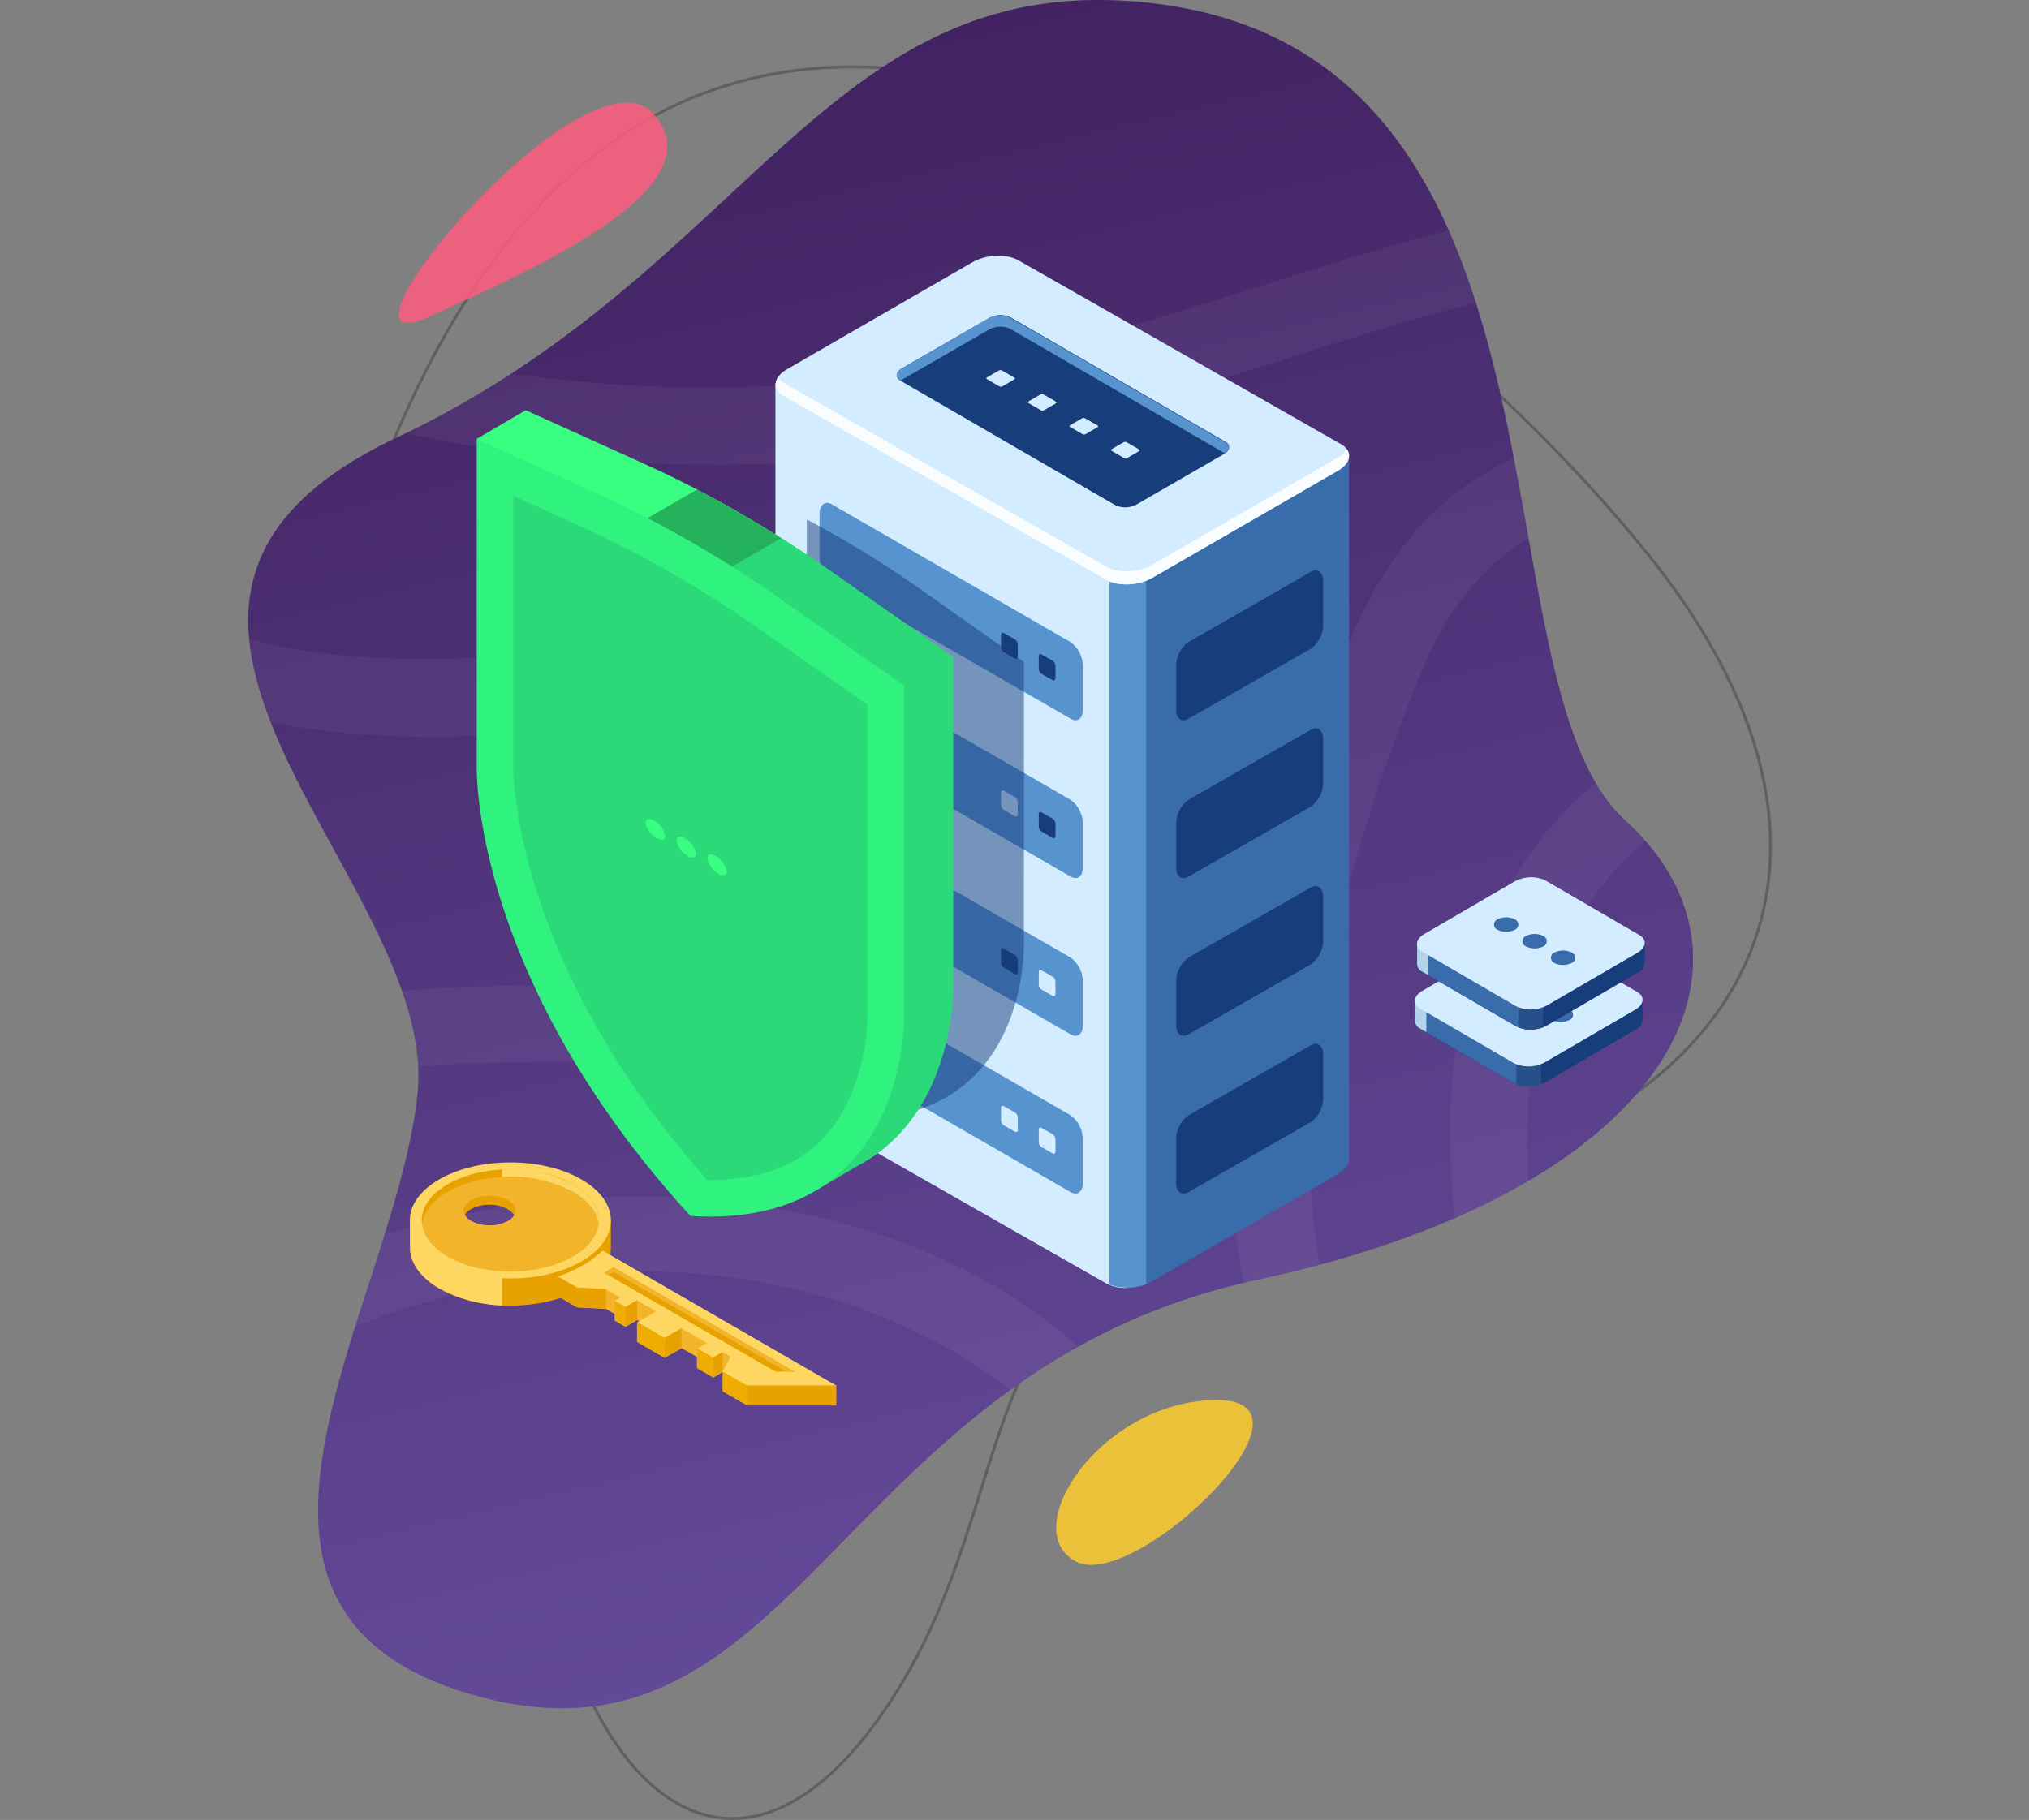<svg xmlns="http://www.w3.org/2000/svg" xmlns:xlink="http://www.w3.org/1999/xlink" viewBox="0 0 358.48 321.62"><rect x="0" y="0" width="358.48" height="321.62" fill="#808080" stroke="none"/><defs><style>.cls-1,.cls-3{fill:none;}.cls-2{isolation:isolate;}.cls-3{stroke:#000;stroke-miterlimit:10;stroke-width:0.51px;opacity:0.25;}.cls-4{fill:url(#linear-gradient);}.cls-5{opacity:0.05;mix-blend-mode:overlay;}.cls-6{clip-path:url(#clip-path);}.cls-7{fill:#fff;}.cls-8{fill:#ff5c7d;}.cls-8,.cls-9{opacity:0.85;}.cls-9{fill:#ffcd2e;}.cls-10{fill:#396caa;}.cls-11{fill:#d4ecff;}.cls-12{fill:#5793ce;}.cls-13{fill:#fafdff;}.cls-14,.cls-15{fill:#173d7a;}.cls-15{opacity:0.5;}.cls-16{fill:#2bd978;}.cls-17{fill:#39ff80;}.cls-18{fill:#24b25d;}.cls-19{fill:#30f27e;}.cls-20{fill:#e8a200;}.cls-21{fill:#fdd762;}.cls-22{fill:#f2b42a;}.cls-23{fill:#eead00;}.cls-24{fill:#b2d3ea;}.cls-25{fill:#274f89;}</style><linearGradient id="linear-gradient" x1="207.39" y1="344.48" x2="112.67" y2="-55.4" gradientUnits="userSpaceOnUse"><stop offset="0.01" stop-color="#6a52a4"/><stop offset="1" stop-color="#391854"/></linearGradient><clipPath id="clip-path"><path class="cls-1" d="M298.54,175.34a31.3,31.3,0,0,1-.88,3.4c-6,18.9-30.56,37.75-75.63,47.46q-2.31.49-4.52,1.06c-64.83,16.59-76.25,77.72-121.64,74.5A58.4,58.4,0,0,1,85.36,300c-9.56-2.48-16.29-6.16-20.85-10.74a27.58,27.58,0,0,1-7.6-14.58c-4.22-21.51,11.56-51.23,16-75.5.39-2.11.69-4.17.88-6.19,3.62-37.6-66.53-86-3.62-115.7S146.23-6.33,203.9.61c58.22,7,60.59,70,69.45,111.88,3,14.27,6.78,26.09,13.76,32.44C296.79,153.75,300.73,164.46,298.54,175.34Z"/></clipPath></defs><title>data_treatment</title><g class="cls-2"><g id="Layer_2" data-name="Layer 2"><g id="OBJECTS"><path class="cls-3" d="M56.92,116.72c6,42.29,36,76.47,37.24,134.5s31.76,93.28,61,52.61,10.24-86.23,78.58-92.2,105.21-54.15,57.49-113.58S103.56-70.93,56.92,116.72Z"/><path class="cls-4" d="M298.54,175.34a31.3,31.3,0,0,1-.88,3.4c-6,18.9-30.56,37.75-75.63,47.46q-2.31.49-4.52,1.06c-64.83,16.59-76.25,77.72-121.64,74.5A58.4,58.4,0,0,1,85.36,300c-9.56-2.48-16.29-6.16-20.85-10.74a27.58,27.58,0,0,1-7.6-14.58c-4.22-21.51,11.56-51.23,16-75.5.39-2.11.69-4.17.88-6.19,3.62-37.6-66.53-86-3.62-115.7S146.23-6.33,203.9.61c58.22,7,60.59,70,69.45,111.88,3,14.27,6.78,26.09,13.76,32.44C296.79,153.75,300.73,164.46,298.54,175.34Z"/><g class="cls-5"><g class="cls-6"><path class="cls-7" d="M22.5,61.53a270.6,270.6,0,0,0,147.58,17c26-4.26,50.63-13.45,75.8-20.9,25-7.4,52.25-13.54,78.23-7.77,10,2.23,25.26,9.71,19.76,22.58-5.23,12.25-21,14.49-32.47,16.51-8.66,1.52-5,14.72,3.64,13.2,12.35-2.17,25.46-5,34.56-14.33C358.2,79,361.4,66.09,355.39,54.9,349.25,43.49,336.62,38.18,324.48,36c-14.35-2.59-28.86-2.35-43.27-.39-29,4-56.3,14.92-84.36,22.84a260.71,260.71,0,0,1-80.34,9.88,258.58,258.58,0,0,1-90.38-20c-3.44-1.44-7.49,1.55-8.42,4.78-1.13,3.93,1.39,7,4.78,8.42Z"/><path class="cls-7" d="M5.81,107c20.78,19.85,50.35,24.14,78,23,16.75-.69,33.4-3,50.18-3.26,13-.22,30.09-.23,38.53,11.55,8.57,12-2,22.25-12.77,27.28-12.93,6.06-27.58,7.62-41.68,8.16-28.41,1.09-58.2-1.82-84.69,10.69C19.49,191,8.18,202.06,3.15,216.74c-5.3,15.45-3.07,32.5.45,48.07,1.94,8.59,15.15,5,13.2-3.64-3-13.47-5.12-28.25-.19-41.55,4.74-12.78,16.7-21.23,29.15-25.61,28-9.85,58.33-4.32,87.27-7.68,13.81-1.6,28.38-4.77,40.14-12.58,11.34-7.54,19.49-20.25,15.08-34.18-10.12-32-52.55-27.25-78.4-25.13C78.38,117,40.48,121.15,15.5,97.3,9.12,91.21-.57,100.88,5.81,107Z"/><path class="cls-7" d="M16.08,265.14C53.54,226.59,119,211.32,167.39,238.22c12.9,7.17,24.22,17.7,29,32,2.78,8.31,16,4.75,13.2-3.64-10-29.75-39.9-46.52-69.17-52.39-30.61-6.14-62.52-1.94-90.88,10.91A142.25,142.25,0,0,0,6.39,255.45c-6.15,6.32,3.53,16,9.68,9.68Z"/><path class="cls-7" d="M244.84,258.36c-14.93-29.21-17-61.77-8.94-93.28a361.36,361.36,0,0,1,15.17-46.22c5.68-13.94,14.7-23.66,29.15-28.46,11.2-3.71,38.12-11.29,42.87,5.24,2.43,8.45,15.65,4.86,13.2-3.64-5.49-19.07-26.33-21.49-43-18.77s-33.87,8.66-44.68,22.41c-11.13,14.15-16,33.41-21.39,50.3-6,18.86-10.39,38.38-9.89,58.28A142.09,142.09,0,0,0,233,265.27c4,7.85,15.83.93,11.82-6.91Z"/><path class="cls-7" d="M312.74,125.74c-23.5,1.88-41.72,18.36-50.33,39.7-9.9,24.56-6.27,51.65-.9,76.8,1.84,8.61,15,5,13.2-3.64-4.53-21.24-7.8-43.62-.86-64.72,5.67-17.25,19.9-32.92,38.88-34.44,8.72-.7,8.8-14.4,0-13.69Z"/></g></g><path class="cls-8" d="M75.91,55.93c15.42-7.17,51.52-22.19,39.59-35.75S54.21,66,75.91,55.93Z"/><path class="cls-9" d="M214,247.42c-20.06.87-34.35,23.14-23.86,28.56S236.64,246.44,214,247.42Z"/><path class="cls-10" d="M238.34,204.7h0v-124L189,67.76,180,62.52c-2.08-1.2-5.73-1.05-8.13.34l-8.47,4.89H137l7.79,119.73a2.36,2.36,0,0,0,1.4,2.18l49.21,37.13c2.08,1.2,5.73,1.05,8.13-.34l32.79-18.93C237.75,206.7,238.42,205.67,238.34,204.7Z"/><path class="cls-11" d="M176.18,61.71a9.38,9.38,0,0,0-4.36,1.14l-8.47,4.89H137V192.1a2.36,2.36,0,0,0,1.4,2.18l57,32.5a7.36,7.36,0,0,0,3.77.81l.59-125.14Z"/><path class="cls-12" d="M196,227a9.27,9.27,0,0,0,6.5-.07V101H196Z"/><path class="cls-11" d="M195.44,102.46l-57-32.5c-2.08-1.2-1.82-3.31.58-4.69l32.79-18.93c2.41-1.39,6-1.54,8.13-.34l57,32.5c2.08,1.2,1.82,3.31-.58,4.69l-32.79,18.93C201.16,103.51,197.52,103.66,195.44,102.46Z"/><path class="cls-13" d="M236.36,80.88,203.57,99.81c-2.41,1.39-6,1.54-8.13.34l-57-32.5a3.14,3.14,0,0,1-1-.92c-.72,1.15-.39,2.4,1,3.23l57,32.5c2.08,1.2,5.73,1.05,8.13-.34l32.79-18.93c1.87-1.08,2.44-2.59,1.62-3.77A4.55,4.55,0,0,1,236.36,80.88Z"/><path class="cls-14" d="M197.05,89.28l-37.95-22c-1-.56-.85-1.55.27-2.2l15.35-8.86a4.23,4.23,0,0,1,3.81-.16l37.95,22c1,.56.85,1.55-.27,2.2l-15.35,8.86A4.23,4.23,0,0,1,197.05,89.28Z"/><path class="cls-11" d="M176.56,68.28,174.37,67c-.13-.08-.12-.21,0-.3l2.12-1.23a.59.59,0,0,1,.53,0l2.2,1.27c.13.08.12.21,0,.3l-2.12,1.23A.59.59,0,0,1,176.56,68.28Z"/><path class="cls-11" d="M183.91,72.5l-2.2-1.27c-.13-.08-.12-.21,0-.3l2.12-1.23a.59.59,0,0,1,.53,0l2.2,1.27c.13.08.12.21,0,.3l-2.12,1.23A.59.59,0,0,1,183.91,72.5Z"/><path class="cls-11" d="M191.26,76.72l-2.2-1.27c-.13-.08-.12-.21,0-.3l2.12-1.23a.59.59,0,0,1,.53,0l2.2,1.27c.13.08.12.21,0,.3l-2.12,1.23A.59.59,0,0,1,191.26,76.72Z"/><path class="cls-11" d="M198.6,80.95l-2.2-1.27c-.13-.08-.12-.21,0-.3l2.12-1.23a.59.59,0,0,1,.53,0l2.2,1.27c.13.08.12.21,0,.3l-2.12,1.23A.59.59,0,0,1,198.6,80.95Z"/><path class="cls-12" d="M159.1,67.29l0,0,.23-.16,15.35-8.86a4.23,4.23,0,0,1,3.81-.16l37.9,22c.9-.64.95-1.52,0-2l-37.95-22a4.23,4.23,0,0,0-3.81.16l-15.35,8.86C158.25,65.74,158.13,66.73,159.1,67.29Z"/><path class="cls-12" d="M189.14,127,147,102.71a5.26,5.26,0,0,1-2.2-4.2V90.8c0-1.62,1-2.36,2.2-1.66l42.11,24.31a5.26,5.26,0,0,1,2.2,4.2v7.72C191.34,127,190.36,127.73,189.14,127Z"/><path class="cls-14" d="M186,120.21l-2-1.14a1.15,1.15,0,0,1-.48-.92V116c0-.35.21-.52.48-.36l2,1.14a1.15,1.15,0,0,1,.48.92v2.11C186.44,120.2,186.22,120.36,186,120.21Z"/><path class="cls-14" d="M179.34,116.39l-2-1.14a1.15,1.15,0,0,1-.48-.92v-2.11c0-.35.21-.52.48-.36l2,1.14a1.15,1.15,0,0,1,.48.92V116C179.82,116.38,179.6,116.54,179.34,116.39Z"/><path class="cls-12" d="M189.14,154.9,147,130.59a5.26,5.26,0,0,1-2.2-4.2v-7.72c0-1.62,1-2.36,2.2-1.66l42.11,24.31a5.26,5.26,0,0,1,2.2,4.2v7.72C191.34,154.86,190.36,155.61,189.14,154.9Z"/><path class="cls-14" d="M186,148.08l-2-1.14a1.15,1.15,0,0,1-.48-.92v-2.11c0-.35.21-.52.48-.36l2,1.14a1.15,1.15,0,0,1,.48.92v2.11C186.44,148.07,186.22,148.24,186,148.08Z"/><path class="cls-11" d="M179.34,144.26l-2-1.14a1.15,1.15,0,0,1-.48-.92v-2.11c0-.35.21-.52.48-.36l2,1.14a1.15,1.15,0,0,1,.48.92v2.11C179.82,144.25,179.6,144.42,179.34,144.26Z"/><path class="cls-12" d="M189.14,182.78,147,158.47a5.26,5.26,0,0,1-2.2-4.2v-7.72c0-1.62,1-2.36,2.2-1.66l42.11,24.31a5.26,5.26,0,0,1,2.2,4.2v7.72C191.34,182.74,190.36,183.48,189.14,182.78Z"/><path class="cls-11" d="M186,176l-2-1.14a1.15,1.15,0,0,1-.48-.92v-2.11c0-.35.21-.52.48-.36l2,1.14a1.15,1.15,0,0,1,.48.92v2.11C186.44,176,186.22,176.11,186,176Z"/><path class="cls-14" d="M179.34,172.14l-2-1.14a1.15,1.15,0,0,1-.48-.92V168c0-.35.21-.52.48-.36l2,1.14a1.15,1.15,0,0,1,.48.92v2.11C179.82,172.13,179.6,172.29,179.34,172.14Z"/><path class="cls-12" d="M189.14,210.66,147,186.34a5.26,5.26,0,0,1-2.2-4.2v-7.72c0-1.62,1-2.36,2.2-1.66l42.11,24.31a5.26,5.26,0,0,1,2.2,4.2V209C191.34,210.61,190.36,211.36,189.14,210.66Z"/><path class="cls-11" d="M186,203.84l-2-1.14a1.15,1.15,0,0,1-.48-.92v-2.11c0-.35.21-.52.48-.36l2,1.14a1.15,1.15,0,0,1,.48.92v2.11C186.44,203.83,186.22,204,186,203.84Z"/><path class="cls-11" d="M179.34,200l-2-1.14a1.15,1.15,0,0,1-.48-.92v-2.11c0-.35.21-.52.48-.36l2,1.14a1.15,1.15,0,0,1,.48.92v2.11C179.82,200,179.6,200.17,179.34,200Z"/><path class="cls-14" d="M210,127l21.57-12.35a5.26,5.26,0,0,0,2.2-4.2v-7.72c0-1.62-1-2.36-2.2-1.66L210,113.45a5.26,5.26,0,0,0-2.2,4.2v7.72C207.77,127,208.76,127.73,210,127Z"/><path class="cls-14" d="M210,154.9l21.57-12.35a5.26,5.26,0,0,0,2.2-4.2v-7.72c0-1.62-1-2.36-2.2-1.66L210,141.33a5.26,5.26,0,0,0-2.2,4.2v7.72C207.77,154.86,208.76,155.61,210,154.9Z"/><path class="cls-14" d="M210,182.78l21.57-12.35a5.26,5.26,0,0,0,2.2-4.2v-7.72c0-1.62-1-2.36-2.2-1.66L210,169.2a5.26,5.26,0,0,0-2.2,4.2v7.72C207.77,182.74,208.76,183.48,210,182.78Z"/><path class="cls-14" d="M210,210.66l21.57-12.35a5.26,5.26,0,0,0,2.2-4.2v-7.72c0-1.62-1-2.36-2.2-1.66L210,197.08a5.26,5.26,0,0,0-2.2,4.2V209C207.77,210.61,208.76,211.36,210,210.66Z"/><path class="cls-15" d="M180.91,117l-18.47-13a183.34,183.34,0,0,0-19.89-12.19v95.07a2,2,0,0,0,1.2,1.88l14.6,8.33c23.35-4.35,22.55-30.36,22.55-30.36Z"/><path class="cls-16" d="M168.42,173.94V116.11L147,101.06a203.42,203.42,0,0,0-32.6-18.82L92.89,72.51l-8.67,5.07,9.59,7V129.8s-1.18,36.9,37.76,79.48a45.72,45.72,0,0,0,13.12-.94l-.65,2.1,7.62-4.49q1-.53,1.9-1.11l.11-.06h0C169.06,194.83,168.42,173.94,168.42,173.94Z"/><path class="cls-17" d="M130.61,90.62q-8.14-4.7-16.25-8.38L92.89,72.51l-8.67,5.07,9.59,7v27.33Z"/><path class="cls-18" d="M123.14,86.52,105,97l14.9,8.6L138,95.12Q130.59,90.41,123.14,86.52Z"/><path class="cls-19" d="M159.75,179V121.18l-21.46-15.05a203.41,203.41,0,0,0-32.6-18.82L84.23,77.58v57.83s-1.18,36.9,37.76,79.48C160.93,217.27,159.75,179,159.75,179Z"/><path class="cls-16" d="M144.79,201.8c-4.68,4.55-11.35,6.81-19.83,6.73-34.63-39-34.27-72.6-34.27-72.91v-48L103,93.21a197.29,197.29,0,0,1,31.55,18.22l18.71,13.12v54.66C153.29,179.35,153.47,193.38,144.79,201.8Z"/><path class="cls-17" d="M125,151.87a4.19,4.19,0,0,0,1.93,2.54c.94.54,1.59.28,1.47-.58a4.19,4.19,0,0,0-1.93-2.54C125.53,150.75,124.87,151,125,151.87Z"/><path class="cls-17" d="M119.55,148.72a4.19,4.19,0,0,0,1.93,2.54c.94.54,1.59.28,1.47-.58a4.19,4.19,0,0,0-1.93-2.54C120.07,147.6,119.42,147.86,119.55,148.72Z"/><path class="cls-17" d="M114.09,145.57a4.19,4.19,0,0,0,1.93,2.54c.94.54,1.59.28,1.47-.58a4.19,4.19,0,0,0-1.93-2.54C114.62,144.45,114,144.71,114.09,145.57Z"/><path class="cls-20" d="M107.92,220.47v-4.8l-1.41.8a12.19,12.19,0,0,0-3.79-3.24c-6.93-4-18.17-4-25.11,0a11.58,11.58,0,0,0-4.17,3.8l-1-1.36v4.8c0,2.63,1.73,5.25,5.2,7.26,6.93,4,18.17,4,25.11,0C106.2,225.72,107.93,223.1,107.92,220.47Zm-18.24-3.13a7.14,7.14,0,0,1-6.46,0c-1.78-1-1.78-2.7,0-3.73a7.14,7.14,0,0,1,6.46,0C91.46,214.64,91.46,216.31,89.68,217.34Z"/><path class="cls-21" d="M88.68,224.25,81,220.48,74.21,216a8.76,8.76,0,0,0-.76,1l-1-1.36v4.8c0,2.63,1.73,5.25,5.2,7.26a24.9,24.9,0,0,0,11.07,3Z"/><path class="cls-21" d="M102.72,208.42c-6.93-4-18.17-4-25.11,0s-6.93,10.49,0,14.5,18.17,4,25.11,0S109.66,212.42,102.72,208.42Zm-13,7.38a7.14,7.14,0,0,1-6.46,0c-1.78-1-1.78-2.7,0-3.73a7.14,7.14,0,0,1,6.46,0C91.52,213.11,91.52,214.78,89.74,215.81Z"/><path class="cls-20" d="M93.22,211H83.59a24.66,24.66,0,0,0-2.56.74v8.17h12.2Zm-3.54,6.39a7.14,7.14,0,0,1-6.46,0c-1.78-1-1.78-2.7,0-3.73a7.14,7.14,0,0,1,6.46,0C91.46,214.64,91.46,216.31,89.68,217.34Z"/><path class="cls-22" d="M101.24,209.28c-6.11-3.53-16-3.53-22.13,0s-6.11,9.25,0,12.78,16,3.53,22.13,0S107.35,212.81,101.24,209.28Zm-11.5,6.53a7.14,7.14,0,0,1-6.46,0c-1.78-1-1.78-2.7,0-3.73a7.14,7.14,0,0,1,6.46,0C91.52,213.11,91.52,214.78,89.74,215.81Z"/><path class="cls-20" d="M79.11,210.61c6.11-3.53,16-3.53,22.13,0,2.76,1.6,4.27,3.64,4.54,5.73.32-2.53-1.19-5.12-4.54-7.05-6.11-3.53-16-3.53-22.13,0-3.35,1.93-4.86,4.52-4.54,7.05C74.83,214.24,76.34,212.2,79.11,210.61Z"/><path class="cls-22" d="M106.47,224.47a16.66,16.66,0,0,1-3.44,2.58,24.53,24.53,0,0,1-4.47,2l3.39,2,5.11.26,2.53,1.46-1,.6,1.92,1.11,2.07-1.19,3.35,1.93-3.36,1.94,2.47,1.43,2.4,1.38,3-1.72,4.43,2.56-1.69,1,2.84,1.64,1.69-1,1.33.77-1.34,2.67,4.3,2.48h15.81Z"/><path class="cls-21" d="M106.47,221a16.66,16.66,0,0,1-3.44,2.58,24.53,24.53,0,0,1-4.47,2l3.39,2,5.11.26,2.53,1.46-1,.6,1.92,1.11,2.07-1.19,3.35,1.93-3.36,1.94,2.47,1.43,2.4,1.38,3-1.72,4.43,2.56-1.69,1,2.84,1.64,1.69-1,1.33.77-1.34,2.67,4.3,2.48h15.81Z"/><rect class="cls-20" x="131.96" y="244.84" width="15.81" height="3.47"/><polygon class="cls-20" points="125.97 243.36 125.97 239.89 127.66 238.92 127.66 242.39 125.97 243.36"/><polygon class="cls-23" points="123.13 238.25 123.13 241.72 125.97 243.36 125.97 239.89 123.13 238.25"/><polygon class="cls-20" points="120.39 234.72 120.39 238.19 117.41 239.91 117.41 236.44 120.39 234.72"/><polygon class="cls-23" points="112.54 233.63 112.54 237.1 117.41 239.91 117.41 236.44 112.54 233.63"/><polygon class="cls-23" points="127.66 242.39 127.65 245.83 131.96 248.31 131.96 244.84 127.66 242.39"/><polygon class="cls-23" points="110.49 230.95 110.49 234.42 108.57 233.32 108.57 229.85 110.49 230.95"/><polygon class="cls-20" points="101.96 227.53 101.96 231 107.08 231.26 107.08 227.79 101.96 227.53"/><polygon class="cls-20" points="136.97 242.39 106.75 224.92 108.42 223.95 140.32 242.38 136.97 242.39"/><polygon class="cls-22" points="108.42 224.79 138.87 242.38 140.32 242.38 108.42 223.95 106.75 224.92 107.47 225.34 108.42 224.79"/><polygon class="cls-20" points="101.96 231 101.96 227.53 98.57 225.57 98.57 229.04 101.96 231"/><polygon class="cls-20" points="112.56 229.76 112.56 233.23 110.49 234.42 110.49 230.95 112.56 229.76"/><path class="cls-21" d="M101.24,209.28a23.29,23.29,0,0,0-12.55-2.61V208a23.29,23.29,0,0,1,12.55,2.61c2.76,1.6,4.27,3.64,4.54,5.73C106.09,213.8,104.58,211.21,101.24,209.28Z"/><path class="cls-14" d="M290.2,180.1h0v-3.33H272.63a6.08,6.08,0,0,0-5.47.23l.52-.22H250v3.56a1.59,1.59,0,0,0,.94,1.47l16.63,9.67a6.08,6.08,0,0,0,5.47-.23L288.87,182A2.17,2.17,0,0,0,290.2,180.1Z"/><path class="cls-10" d="M270.09,176.21a6.31,6.31,0,0,0-2.93.77l.52-.22H250v3.56a1.59,1.59,0,0,0,.94,1.47l16.63,9.67a5,5,0,0,0,2.54.54Z"/><path class="cls-24" d="M252,176.76h-2v3.56a1.59,1.59,0,0,0,.94,1.47l1.06.61Z"/><path class="cls-25" d="M267.9,191.62a6.24,6.24,0,0,0,4.38,0v-4.65H267.9Z"/><path class="cls-11" d="M267.55,187.92l-16.63-9.67c-1.4-.81-1.23-2.23.39-3.16l15.85-9.23a6.08,6.08,0,0,1,5.47-.23l16.63,9.67c1.4.81,1.23,2.23-.39,3.16L273,187.7A6.08,6.08,0,0,1,267.55,187.92Z"/><path class="cls-10" d="M267.29,174.36a3.46,3.46,0,0,1-3.13,0,1,1,0,0,1,0-1.81,3.46,3.46,0,0,1,3.13,0A1,1,0,0,1,267.29,174.36Z"/><path class="cls-10" d="M272.31,177.3a3.46,3.46,0,0,1-3.13,0,1,1,0,0,1,0-1.81,3.46,3.46,0,0,1,3.13,0A1,1,0,0,1,272.31,177.3Z"/><path class="cls-10" d="M277.34,180.23a3.46,3.46,0,0,1-3.13,0,1,1,0,0,1,0-1.81,3.46,3.46,0,0,1,3.13,0A1,1,0,0,1,277.34,180.23Z"/><path class="cls-14" d="M290.59,170h0V166.7H273a6.08,6.08,0,0,0-5.47.23l.52-.22h-17.7v3.56a1.59,1.59,0,0,0,.94,1.47l16.63,9.67a6.08,6.08,0,0,0,5.47-.23l15.85-9.23A2.17,2.17,0,0,0,290.59,170Z"/><path class="cls-10" d="M270.48,166.15a6.31,6.31,0,0,0-2.93.77l.52-.22h-17.7v3.56a1.59,1.59,0,0,0,.94,1.47l16.63,9.67a5,5,0,0,0,2.54.54Z"/><path class="cls-24" d="M252.37,166.69h-2v3.56a1.59,1.59,0,0,0,.94,1.47l1.06.61Z"/><path class="cls-25" d="M268.28,181.55a6.24,6.24,0,0,0,4.38,0v-4.65h-4.38Z"/><path class="cls-11" d="M267.93,177.86l-16.63-9.67c-1.4-.81-1.23-2.23.39-3.16l15.85-9.23a6.08,6.08,0,0,1,5.47-.23l16.63,9.67c1.4.81,1.23,2.23-.39,3.16l-15.85,9.23A6.08,6.08,0,0,1,267.93,177.86Z"/><path class="cls-10" d="M267.67,164.29a3.46,3.46,0,0,1-3.13,0,1,1,0,0,1,0-1.81,3.46,3.46,0,0,1,3.13,0A1,1,0,0,1,267.67,164.29Z"/><path class="cls-10" d="M272.7,167.23a3.46,3.46,0,0,1-3.13,0,1,1,0,0,1,0-1.81,3.46,3.46,0,0,1,3.13,0A1,1,0,0,1,272.7,167.23Z"/><path class="cls-10" d="M277.72,170.16a3.46,3.46,0,0,1-3.13,0,1,1,0,0,1,0-1.81,3.46,3.46,0,0,1,3.13,0A1,1,0,0,1,277.72,170.16Z"/></g></g></g></svg>
